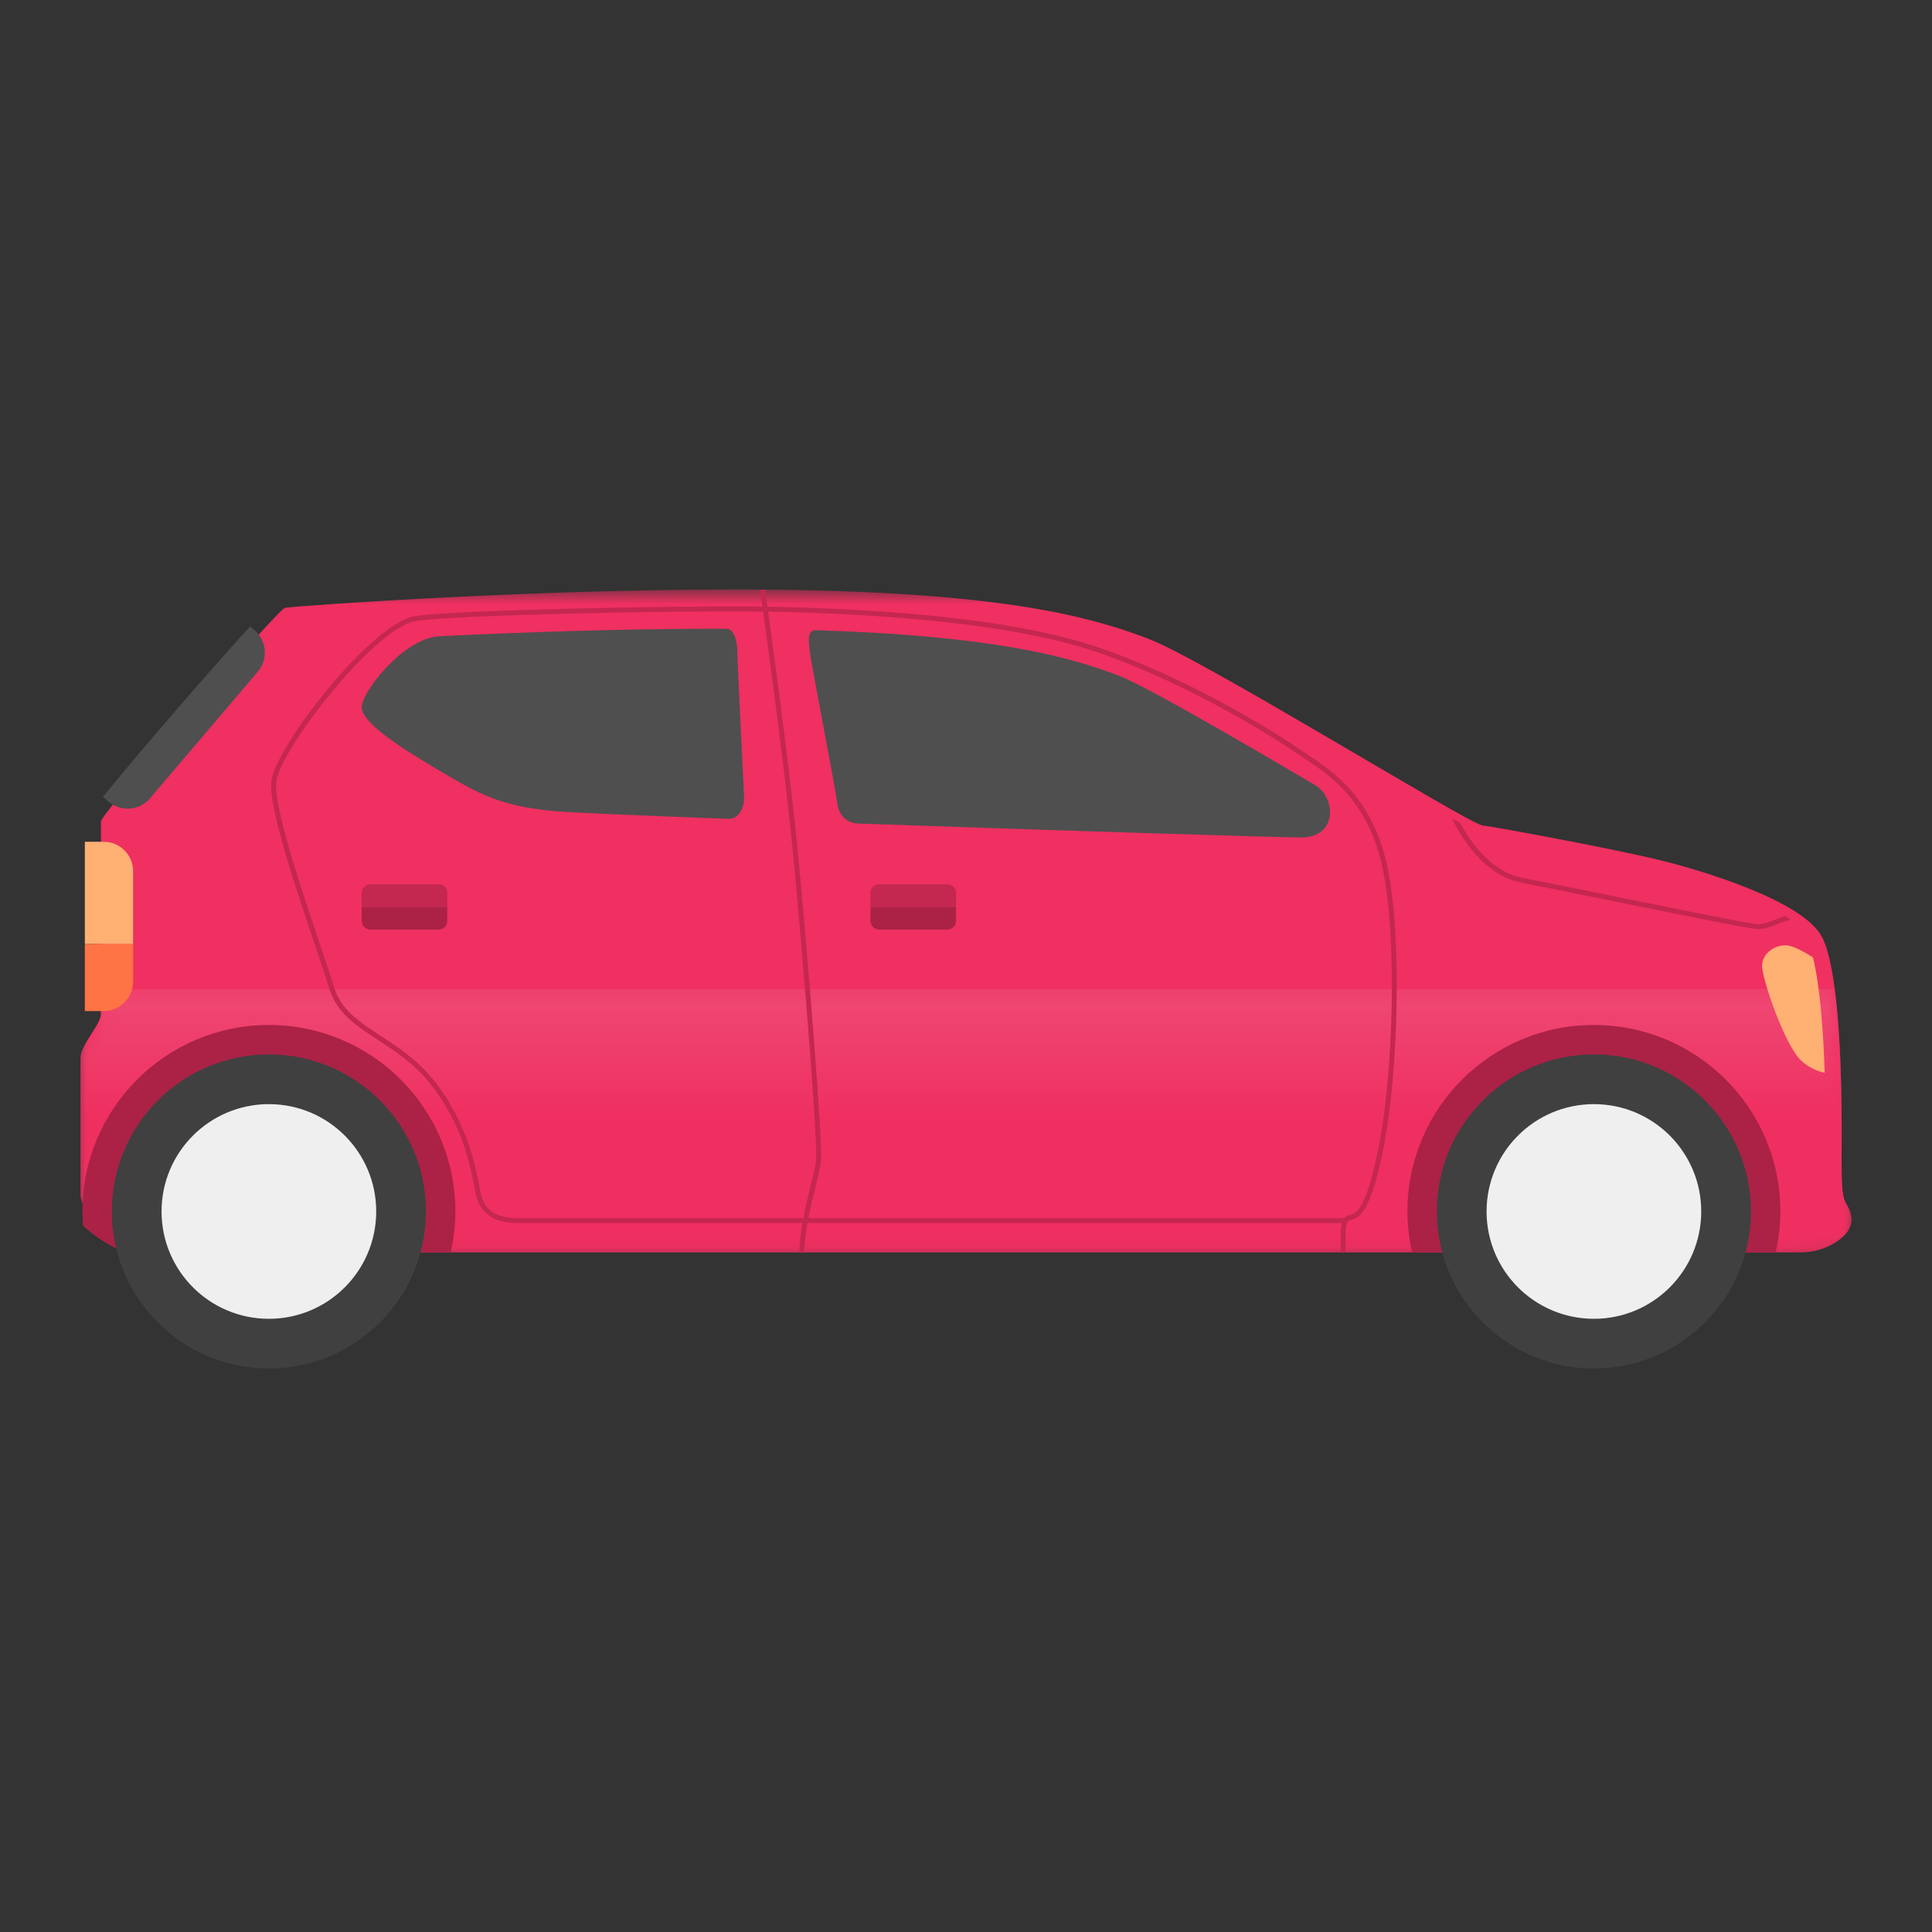 <?xml version="1.0" encoding="UTF-8"?>
<svg width="120px" height="120px" viewBox="0 0 120 120" version="1.1" xmlns="http://www.w3.org/2000/svg" xmlns:xlink="http://www.w3.org/1999/xlink">
    <rect x="0" y="0" width="120" height="120" fill="#333333" stroke="none"/>
    <!-- Generator: Sketch 51.1 (57501) - http://www.bohemiancoding.com/sketch -->
    <title>Car27</title>
    <desc>Created with Sketch.</desc>
    <defs>
        <polygon id="path-1" points="8.20613026e-05 0.614 110 0.614 110 41.786 8.20613026e-05 41.786"></polygon>
        <path d="M1.04,0.428 C0.641,3.485 0.611,7.523 0.611,9.306 C0.611,11.896 0.674,13.204 0.344,13.738 C0.161,14.033 0.006,14.37 0,14.725 L0,14.77 C0.005,15.044 0.101,15.329 0.344,15.612 C0.915,16.278 2.014,16.786 3.113,16.786 L106.038,16.786 C106.749,16.786 110,14.856 110,13.129 L110,4.695 C110,3.934 108.73,2.612 108.73,2.003 L108.73,0.428 L1.04,0.428 Z" id="path-3"></path>
        <linearGradient x1="50%" y1="-3.672%" x2="50%" y2="49.397%" id="linearGradient-5">
            <stop stop-color="#EF4B75" offset="0%"></stop>
            <stop stop-color="#EF2F60" offset="100%"></stop>
        </linearGradient>
    </defs>
    <g id="Car27" stroke="none" stroke-width="1" fill="none" fill-rule="evenodd">
        <g id="Group-3" transform="translate(60, 57) scale(-1, 1) translate(-60, -57) translate(5, 36)">
            <mask id="mask-2" fill="white">
                <use xlink:href="#path-1"></use>
            </mask>
            <g id="Clip-2"></g>
            <path d="M3.113,41.786 L106.038,41.786 C106.749,41.786 110,39.855 110,38.129 L110,29.695 C110,28.933 108.73,27.613 108.73,27.003 L108.73,15.014 C108.73,14.556 97.757,1.857 97.3,1.754 C96.842,1.653 80.027,0.433 66.209,0.636 C52.391,0.841 47.107,2.365 43.653,3.684 C40.198,5.005 23.789,15.166 22.925,15.268 C22.062,15.37 14.95,16.691 12.003,17.401 C9.057,18.113 3.011,19.992 1.843,22.177 C0.675,24.361 0.611,31.715 0.611,34.306 C0.611,36.897 0.675,38.205 0.344,38.739 C0.014,39.272 -0.227,39.944 0.344,40.611 C0.916,41.279 2.015,41.786 3.113,41.786" id="Fill-1" fill="#EF3061" mask="url(#mask-2)"></path>
        </g>
        <g id="Group-6" transform="translate(60, 69.5) scale(-1, 1) translate(-60, -69.5) translate(5, 61)">
            <mask id="mask-4" fill="white">
                <use xlink:href="#path-3"></use>
            </mask>
            <g id="Clip-5"></g>
            <path d="M1.04,0.428 C0.641,3.485 0.611,7.523 0.611,9.306 C0.611,11.896 0.674,13.204 0.344,13.738 C0.161,14.033 0.006,14.37 0,14.725 L0,14.77 C0.005,15.044 0.101,15.329 0.344,15.612 C0.915,16.278 2.014,16.786 3.113,16.786 L106.038,16.786 C106.749,16.786 110,14.856 110,13.129 L110,4.695 C110,3.934 108.73,2.612 108.73,2.003 L108.73,0.428 L1.04,0.428 Z" id="Fill-4" fill="url(#linearGradient-5)" mask="url(#mask-4)"></path>
        </g>
        <g id="Group-43" transform="translate(59.5, 60.5) scale(-1, 1) translate(-59.5, -60.5) translate(5, 36)">
            <path d="M26.583,39.246 C26.583,32.849 21.397,27.663 15,27.663 C8.604,27.663 3.417,32.849 3.417,39.246 C3.417,40.12 3.522,40.968 3.706,41.787 L26.294,41.787 C26.478,40.968 26.583,40.12 26.583,39.246" id="Fill-7" fill="#AB2246"></path>
            <path d="M108.882,39.246 C108.882,32.849 103.696,27.663 97.299,27.663 C90.902,27.663 85.716,32.849 85.716,39.246 C85.716,40.12 85.821,40.968 86.005,41.787 L106.037,41.787 C106.469,41.787 107.834,41.074 108.842,40.128 C108.865,39.837 108.882,39.543 108.882,39.246" id="Fill-9" fill="#AB2246"></path>
            <path d="M24.754,39.246 C24.754,44.633 20.387,49 15,49 C9.613,49 5.246,44.633 5.246,39.246 C5.246,33.859 9.613,29.492 15,29.492 C20.387,29.492 24.754,33.859 24.754,39.246" id="Fill-11" fill="#404040"></path>
            <path d="M21.666,39.246 C21.666,42.928 18.683,45.913 14.999,45.913 C11.319,45.913 8.334,42.928 8.334,39.246 C8.334,35.564 11.319,32.58 14.999,32.58 C18.683,32.58 21.666,35.564 21.666,39.246" id="Fill-13" fill="#EFEFEF"></path>
            <path d="M107.053,39.246 C107.053,44.633 102.686,49 97.299,49 C91.912,49 87.545,44.633 87.545,39.246 C87.545,33.859 91.912,29.492 97.299,29.492 C102.686,29.492 107.053,33.859 107.053,39.246" id="Fill-15" fill="#404040"></path>
            <path d="M103.966,39.246 C103.966,42.928 100.982,45.913 97.299,45.913 C93.618,45.913 90.633,42.928 90.633,39.246 C90.633,35.564 93.618,32.58 97.299,32.58 C100.982,32.58 103.966,35.564 103.966,39.246" id="Fill-17" fill="#EFEFEF"></path>
            <path d="M60.718,15.151 C61.424,15.126 61.916,14.608 61.992,13.902 C62.069,13.198 63.44,6.098 63.644,4.854 C63.845,3.616 63.819,3.133 63.32,3.143 C52.443,3.484 47.705,4.746 44.524,5.963 C42.831,6.61 36.934,10.052 32.333,12.751 C31.009,13.528 30.902,16.017 33.188,16.017 C34.5,16.017 48.432,15.582 60.718,15.151" id="Fill-19" fill="#4F4F4F"></path>
            <path d="M86.709,3.518 C81.677,3.272 75.428,3.052 69.433,3.052 C69.237,3.052 69.047,3.056 68.853,3.056 C68.445,3.075 68.203,3.74 68.203,4.472 C68.203,5.215 67.802,12.854 67.784,13.521 C67.764,14.187 68.126,14.883 68.754,14.86 C74.272,14.654 78.499,14.475 79.519,14.384 C82.986,14.073 84.32,13.286 86.885,11.762 C89.451,10.238 91.483,8.866 91.534,7.952 C91.585,7.038 88.945,3.622 86.709,3.518" id="Fill-21" fill="#4F4F4F"></path>
            <path d="M63.654,37.675 C63.487,37.002 63.343,36.421 63.312,36.033 C63.213,34.798 64.066,24.219 64.696,17.48 C65.137,12.773 66.105,5.565 66.6,1.985 C72.793,1.913 85.67,2.207 88.158,2.566 C90.672,2.928 96.613,10.526 96.843,12.567 C97.014,14.091 95.277,19.252 94.127,22.668 C93.768,23.735 93.458,24.657 93.267,25.282 C92.826,26.729 91.676,27.478 90.345,28.345 C89.306,29.023 88.127,29.792 87.122,31.022 C85.003,33.618 84.463,36.439 84.203,37.795 L84.145,38.099 C83.935,39.149 83.186,39.659 81.856,39.659 L64.103,39.659 C63.966,38.939 63.8,38.264 63.654,37.675 Z M30.508,39.659 C30.439,39.572 30.348,39.514 30.231,39.487 C29.788,39.385 29.117,39.232 28.307,34.925 C27.476,30.506 27.213,22.335 28.104,18.017 C28.987,13.738 31.364,12.169 33.1,11.023 C33.285,10.901 33.462,10.784 33.629,10.67 C35.293,9.526 40.784,6.174 46.139,4.414 C50.3,3.047 56.721,2.237 65.222,2.009 C65.546,2 65.905,1.993 66.292,1.988 C65.795,5.587 64.832,12.758 64.393,17.451 C63.761,24.201 62.908,34.806 63.008,36.058 C63.041,36.47 63.188,37.062 63.358,37.748 C63.499,38.317 63.659,38.967 63.793,39.659 L30.508,39.659 Z M64.156,39.965 L81.856,39.965 C83.333,39.965 84.204,39.357 84.444,38.159 L84.503,37.852 C84.778,36.419 85.288,33.751 87.359,31.215 C88.333,30.021 89.491,29.267 90.512,28.601 C91.893,27.701 93.085,26.924 93.559,25.371 C93.748,24.75 94.057,23.83 94.416,22.765 C95.644,19.118 97.325,14.124 97.146,12.533 C96.904,10.378 90.884,2.651 88.202,2.264 C85.711,1.905 72.865,1.608 66.643,1.678 C66.7,1.268 66.749,0.917 66.789,0.63 C66.686,0.632 66.583,0.633 66.481,0.634 C66.44,0.923 66.391,1.273 66.334,1.682 C65.927,1.688 65.552,1.695 65.214,1.704 C56.683,1.934 50.233,2.748 46.044,4.125 C40.655,5.895 35.131,9.268 33.457,10.418 C33.291,10.532 33.115,10.648 32.932,10.769 C31.152,11.944 28.714,13.553 27.805,17.955 C26.907,22.307 27.172,30.533 28.008,34.982 C28.855,39.484 29.611,39.658 30.181,39.789 C30.455,39.852 30.437,40.68 30.418,41.557 C30.417,41.629 30.416,41.712 30.415,41.787 L30.719,41.787 C30.721,41.715 30.721,41.634 30.723,41.564 C30.737,40.879 30.75,40.328 30.651,39.965 L63.846,39.965 C63.95,40.553 64.025,41.168 64.054,41.787 L64.36,41.787 C64.332,41.166 64.258,40.552 64.156,39.965 Z" id="Fill-23" fill="#C42750"></path>
            <path d="M3.662,21.414 C4.028,21.564 4.377,21.706 4.787,21.706 C4.86,21.706 4.934,21.702 5.011,21.692 C5.793,21.595 10.227,20.695 14.138,19.902 C16.334,19.456 18.408,19.036 19.499,18.825 C21.81,18.38 23.223,16.045 23.804,14.857 C23.619,14.956 23.457,15.039 23.325,15.103 C22.671,16.303 21.374,18.153 19.442,18.525 C18.349,18.736 16.274,19.157 14.078,19.603 C10.171,20.395 5.744,21.293 4.973,21.39 C4.543,21.443 4.187,21.3 3.777,21.132 C3.566,21.045 3.343,20.958 3.099,20.891 C2.988,20.971 2.885,21.051 2.785,21.133 C3.105,21.191 3.387,21.302 3.662,21.414" id="Fill-25" fill="#C42750"></path>
            <path d="M59.935,20.331 L59.935,19.462 C59.935,19.165 59.694,18.925 59.397,18.925 L55.156,18.925 C54.859,18.925 54.619,19.165 54.619,19.462 L54.619,20.331 L59.935,20.331 Z" id="Fill-27" fill="#C42750"></path>
            <path d="M54.619,20.331 L54.619,21.2 C54.619,21.497 54.86,21.737 55.157,21.737 L59.397,21.737 C59.695,21.737 59.935,21.497 59.935,21.2 L59.935,20.331 L54.619,20.331 Z" id="Fill-29" fill="#AB2246"></path>
            <path d="M91.534,20.331 L91.534,19.462 C91.534,19.165 91.293,18.925 90.997,18.925 L86.755,18.925 C86.458,18.925 86.218,19.165 86.218,19.462 L86.218,20.331 L91.534,20.331 Z" id="Fill-31" fill="#C42750"></path>
            <path d="M86.218,20.331 L86.218,21.2 C86.218,21.497 86.459,21.737 86.756,21.737 L90.997,21.737 C91.294,21.737 91.534,21.497 91.534,21.2 L91.534,20.331 L86.218,20.331 Z" id="Fill-33" fill="#AB2246"></path>
            <path d="M2.992,22.723 C2.554,22.77 1.859,23.17 1.395,23.467 C0.938,25.316 0.745,28.184 0.666,30.632 C1.082,30.54 1.605,30.342 2.096,29.905 C3.125,28.991 4.554,24.818 4.554,23.999 C4.554,23.18 3.697,22.646 2.992,22.723" id="Fill-35" fill="#FFB073"></path>
            <path d="M108.73,16.284 L107.562,16.284 C106.551,16.284 105.732,17.103 105.732,18.113 L105.732,22.635 L108.73,22.635 L108.73,16.284 Z" id="Fill-37" fill="#FFB073"></path>
            <path d="M107.561,26.8 L108.73,26.8 L108.73,22.634 L105.733,22.634 L105.733,24.971 C105.733,25.981 106.552,26.8 107.561,26.8" id="Fill-39" fill="#FF7445"></path>
            <path d="M98.193,3.14 C97.425,3.797 97.335,4.952 97.991,5.72 L104.683,13.588 C105.339,14.354 106.493,14.445 107.261,13.79 L107.606,13.495 C105.434,10.809 100.677,5.306 98.463,2.91 L98.193,3.14 Z" id="Fill-41" fill="#4F4F4F"></path>
        </g>
    </g>
</svg>